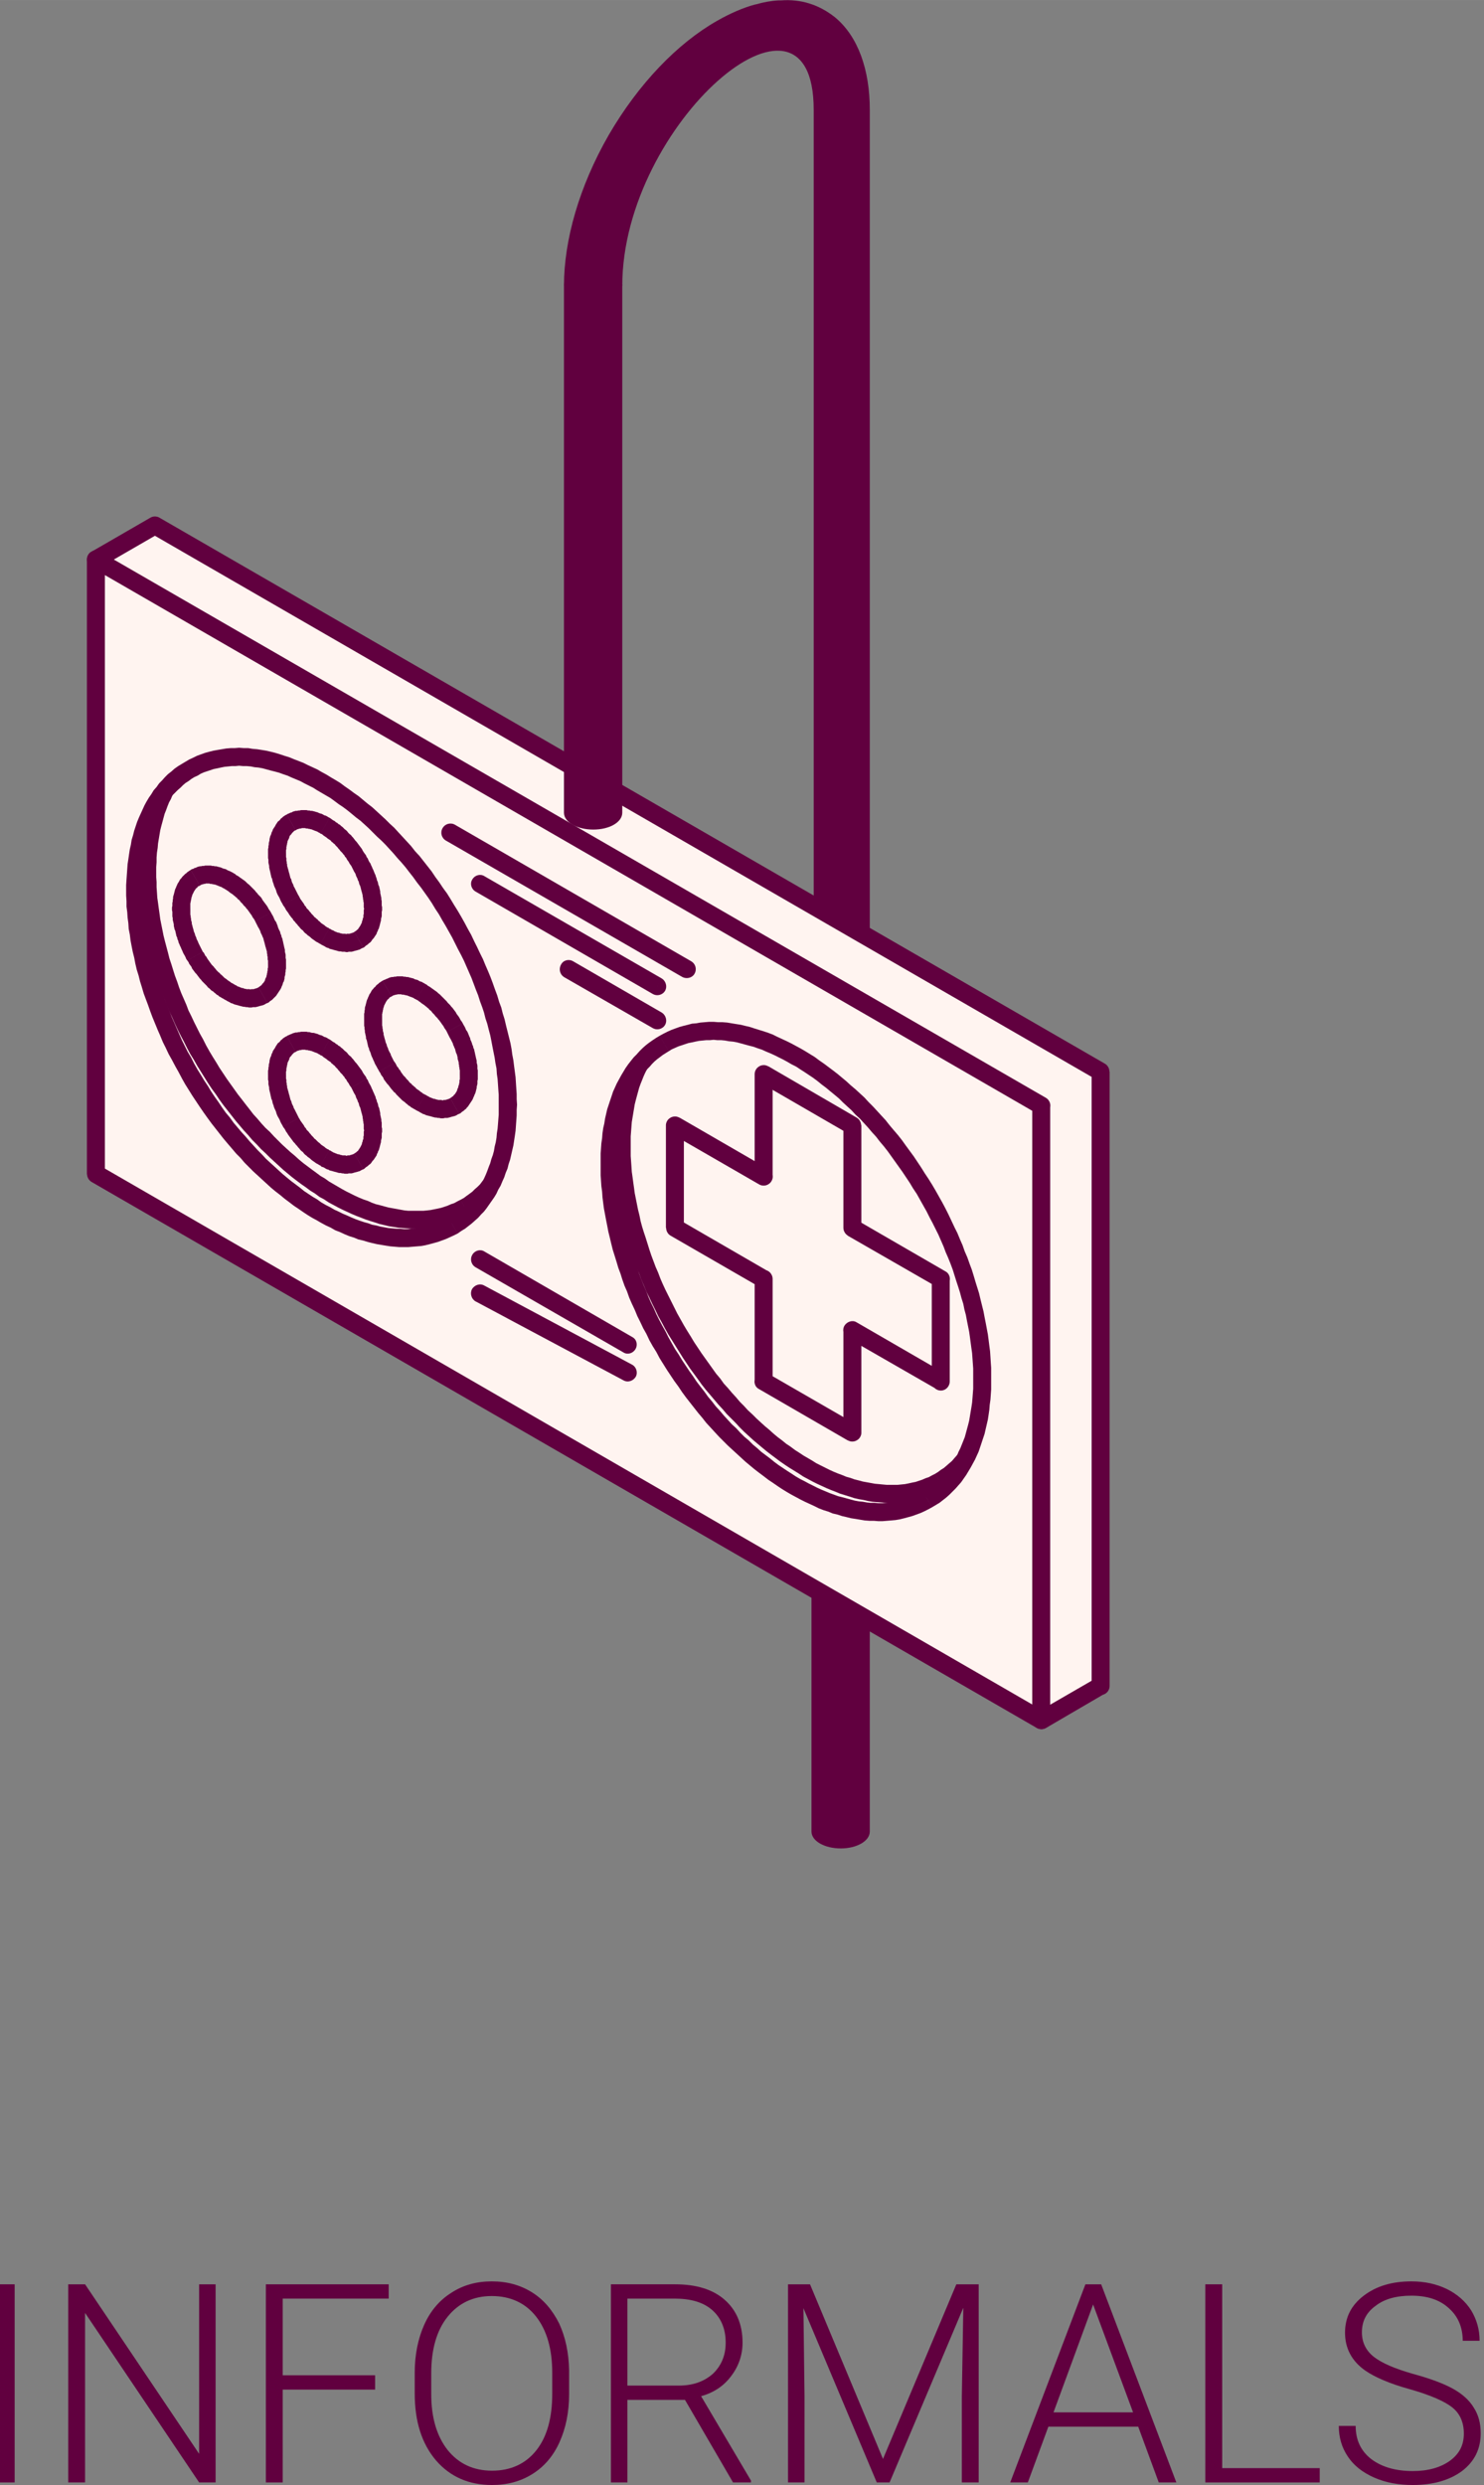 <?xml version="1.0" encoding="UTF-8"?>
<!DOCTYPE svg PUBLIC "-//W3C//DTD SVG 1.1//EN" "http://www.w3.org/Graphics/SVG/1.1/DTD/svg11.dtd">
<!-- Creator: CorelDRAW X7 -->
<svg xmlns="http://www.w3.org/2000/svg" xml:space="preserve" width="40.471mm" height="67.733mm" version="1.1" style="shape-rendering:geometricPrecision; text-rendering:geometricPrecision; image-rendering:optimizeQuality; fill-rule:evenodd; clip-rule:evenodd"
viewBox="0 0 4047 6773"
 xmlns:xlink="http://www.w3.org/1999/xlink">
 <rect x="0" y="0" width="4047" height="6773" fill="#808080" stroke="none"/>
 <defs>
  <style type="text/css">
   <![CDATA[
    .fil0 {fill:#61003F}
    .fil1 {fill:#FFF4F0}
    .fil2 {fill:#61003F;fill-rule:nonzero}
    .fil3 {fill:#61003F;fill-rule:nonzero}
   ]]>
  </style>
     <clipPath id="id0">
      <path d="M2170 4052c130,75 260,93 360,35 99,-57 149,-179 149,-329 0,-150 -50,-329 -149,-500 -99,-172 -229,-304 -358,-379 -131,-75 -261,-93 -360,-35 -100,57 -150,179 -150,329 0,150 50,329 149,500 99,172 229,304 359,379z"/>
     </clipPath>
     <clipPath id="id1">
      <path d="M876 3305c130,75 260,93 360,35 99,-57 149,-179 149,-329 0,-150 -49,-329 -148,-500 -100,-172 -229,-304 -359,-379 -130,-75 -261,-93 -360,-35 -100,57 -149,179 -149,329 0,150 49,329 148,500 99,172 229,304 359,379z"/>
     </clipPath>
 </defs>
 <g id="Layer_x0020_1">
  <g id="_1890937290864">
   <g>
    <path class="fil0" d="M2213 4992c0,26 36,46 80,46 43,0 79,-20 79,-46l0 -1436c0,-26 -36,-47 -79,-47 -44,0 -80,21 -80,47l0 1436z"/>
    <path class="fil0" d="M2219 2915c0,47 34,84 76,84 43,0 77,-37 77,-84l0 -2616c0,-109 -32,-200 -95,-252l0 0c-44,-35 -94,-50 -147,-46 -2,0 -5,0 -7,0l0 0c-20,1 -41,5 -62,11l-1 0 0 0c-34,9 -70,25 -105,45 -107,61 -213,170 -295,311 -81,141 -122,287 -122,411l159 0c0,-443 522,-888 522,-480l0 2616z"/>
    <g>
     <polygon class="fil1" points="423,1432 3001,2921 3001,4595 2840,4688 2679,4409 423,3107 423,1807 262,1525 "/>
     <path id="1" class="fil2" d="M3013 2899l13 22 -37 21 -2579 -1489 25 -42 2578 1488zm-24 43l24 -43c12,7 16,22 9,34 -6,12 -21,16 -33,9zm37 1653l-13 21 -36 -21 0 -1674 49 0 0 1674zm-49 0l49 0c0,14 -11,25 -25,25 -13,0 -24,-11 -24,-25zm-125 115l-33 -9 9 -34 161 -93 24 42 -161 94zm-24 -43l24 43c-12,6 -27,2 -33,-9 -7,-12 -3,-27 9,-34zm-170 -245l33 -34 9 9 161 279 -42 25 -161 -279zm42 -25l-42 25c-7,-12 -3,-27 9,-34 12,-7 27,-3 33,9zm-2290 -1269l-12 -21 37 -22 2256 1303 -24 43 -2257 -1303zm25 -43l-25 43c-11,-7 -15,-22 -8,-34 6,-11 21,-15 33,-9zm-37 -1278l46 -12 3 12 0 1300 -49 0 0 -1300zm49 0l-49 0c0,-14 11,-25 25,-25 13,0 24,11 24,25zm-207 -270l9 -33 34 9 161 282 -43 24 -161 -282zm43 -24l-43 24c-6,-12 -2,-27 9,-33 12,-7 27,-3 34,9zm127 -102l25 0 0 42 -161 93 -25 -42 161 -93zm25 42l-25 -42c12,-7 27,-3 34,9 7,11 3,26 -9,33z"/>
    </g>
    <g>
     <polygon class="fil1" points="262,1525 2840,3014 2840,4688 262,3200 "/>
     <path id="1" class="fil2" d="M2852 2992l12 22 -36 21 -2579 -1489 25 -42 2578 1488zm-24 43l24 -43c12,7 16,22 9,34 -7,12 -22,16 -33,9zm36 1653l-36 22 -13 -22 0 -1674 49 0 0 1674zm-49 0l49 0c0,14 -11,25 -24,25 -14,0 -25,-11 -25,-25zm-2566 -1467l-12 -21 37 -22 2578 1489 -24 43 -2579 -1489zm25 -43l-25 43c-11,-7 -15,-22 -9,-34 7,-11 22,-15 34,-9zm-37 -1653l37 -21 12 21 0 1675 -49 0 0 -1675zm49 0l-49 0c0,-14 11,-25 25,-25 13,0 24,11 24,25z"/>
    </g>
    <path class="fil1" d="M2170 4052c130,75 260,93 360,35 99,-57 149,-179 149,-329 0,-150 -50,-329 -149,-500 -99,-172 -229,-304 -358,-379 -131,-75 -261,-93 -360,-35 -100,57 -150,179 -150,329 0,150 50,329 149,500 99,172 229,304 359,379z"/>
    <g style="clip-path:url(#id0)">
     <g id="_1890937295088">
      <g>
       <path id="1" class="fil2" d="M2575 4059l0 0 -11 6 -10 5 -11 5 -11 4 -11 4 -11 3 -12 3 -11 2 -12 2 -11 2 -12 1 -12 0 -12 0 -12 0 -13 -1 -12 -1 -12 -1 -12 -2 -13 -3 -12 -2 -13 -3 -12 -4 -13 -4 -13 -4 -12 -5 -13 -5 -12 -5 -13 -6 -13 -6 -12 -6 -13 -7 -13 -7 25 -43 11 7 12 6 12 6 12 6 11 5 12 5 11 4 12 5 11 3 11 4 12 3 11 3 11 2 11 2 11 2 11 1 10 1 11 1 10 0 10 0 10 0 10 -1 10 -1 10 -2 9 -2 10 -2 9 -3 9 -3 9 -4 9 -3 9 -5 8 -4 0 0 25 42zm0 0l-25 -42c12,-7 27,-3 34,9 6,11 2,26 -9,33zm161 -350l0 0 0 14 -1 14 0 15 -1 14 -2 13 -1 14 -2 14 -3 13 -2 13 -3 13 -3 12 -4 13 -4 12 -4 12 -5 12 -4 11 -6 11 -5 11 -6 11 -6 10 -6 10 -7 10 -7 9 -8 9 -8 9 -8 8 -8 9 -9 7 -9 8 -10 6 -9 7 -10 6 -25 -42 8 -5 8 -6 8 -5 7 -6 8 -7 7 -6 6 -7 7 -8 6 -7 6 -8 6 -8 5 -9 6 -9 5 -9 4 -9 5 -10 4 -10 4 -10 4 -11 3 -10 3 -11 3 -12 3 -11 2 -12 2 -12 2 -12 1 -13 2 -13 1 -13 0 -13 1 -13 0 -13 0 0 49 0zm0 0l-49 0c0,-14 11,-25 25,-25 13,0 24,11 24,25zm-152 -513l0 0 10 17 9 16 8 17 9 16 8 17 8 16 7 17 8 16 7 17 6 16 7 17 6 16 5 17 6 16 5 16 5 17 5 16 4 16 4 16 4 16 3 16 3 16 3 16 3 16 2 15 2 16 1 15 2 15 1 15 0 15 1 15 0 15 -49 0 0 -14 -1 -14 0 -14 -1 -14 -1 -14 -2 -15 -2 -14 -2 -15 -2 -15 -3 -15 -3 -15 -3 -15 -4 -15 -4 -16 -4 -15 -4 -15 -5 -16 -5 -16 -5 -15 -6 -16 -5 -16 -6 -16 -7 -15 -7 -16 -6 -16 -8 -16 -7 -16 -8 -16 -8 -16 -9 -16 -8 -15 -9 -16 0 0 42 -25zm0 0l-42 25c-7,-12 -3,-27 9,-34 12,-6 27,-2 33,9zm-367 -387l0 0 12 7 13 8 12 8 13 8 12 9 13 9 12 10 13 9 12 10 12 11 12 10 12 11 12 12 12 11 12 12 12 12 12 12 11 13 12 13 11 13 11 14 11 14 11 14 11 14 11 14 10 15 11 15 10 16 10 15 10 16 10 16 9 16 -42 25 -9 -16 -10 -15 -9 -15 -10 -15 -10 -15 -10 -15 -10 -14 -10 -14 -11 -13 -10 -14 -11 -13 -10 -13 -11 -13 -11 -12 -11 -12 -12 -12 -11 -12 -11 -11 -11 -11 -12 -11 -11 -10 -12 -10 -11 -10 -12 -9 -12 -9 -12 -9 -11 -9 -12 -8 -12 -8 -11 -8 -12 -7 -12 -7 0 0 25 -42zm0 0l-25 42c-12,-7 -16,-22 -9,-33 7,-12 22,-16 34,-9zm-385 -36l0 0 11 -5 10 -6 11 -4 11 -5 11 -3 11 -4 11 -3 12 -2 11 -2 12 -1 12 -1 12 -1 12 0 12 0 12 1 13 1 12 2 12 2 13 2 12 3 13 3 12 3 13 4 12 4 13 5 13 5 12 6 13 5 13 6 12 7 13 7 13 7 -25 42 -12 -6 -11 -7 -12 -6 -12 -5 -11 -6 -12 -4 -12 -5 -11 -4 -11 -4 -12 -4 -11 -3 -11 -3 -11 -2 -11 -2 -11 -2 -11 -1 -10 -1 -11 -1 -10 0 -11 0 -10 1 -10 1 -9 1 -10 1 -10 2 -9 3 -9 2 -9 4 -9 3 -9 4 -9 4 -8 5 0 0 -25 -43zm0 0l25 43c-12,7 -27,3 -34,-9 -7,-12 -3,-27 9,-34zm-161 351l0 0 0 -15 0 -14 1 -14 1 -14 1 -14 2 -14 2 -13 2 -13 3 -13 3 -13 3 -13 4 -12 4 -13 4 -11 4 -12 5 -12 5 -11 6 -11 6 -10 6 -11 6 -10 7 -9 7 -10 8 -9 7 -9 8 -8 9 -8 9 -8 9 -7 9 -7 10 -7 10 -6 25 43 -9 5 -8 5 -7 6 -8 6 -7 6 -7 7 -7 7 -6 7 -6 8 -6 8 -6 8 -6 8 -5 9 -5 9 -5 10 -4 9 -4 10 -4 10 -4 11 -3 11 -3 11 -3 11 -3 12 -2 12 -2 12 -2 12 -2 12 -1 13 -1 13 -1 13 0 13 0 14 0 0 -49 0zm0 0l49 0c0,13 -11,24 -25,24 -13,0 -24,-11 -24,-24zm151 512l0 0 -9 -16 -9 -17 -9 -16 -8 -17 -8 -16 -8 -17 -8 -16 -7 -17 -7 -16 -6 -17 -7 -16 -6 -17 -6 -16 -5 -17 -5 -16 -5 -16 -5 -17 -4 -16 -4 -16 -4 -16 -3 -16 -3 -16 -3 -16 -3 -15 -2 -16 -2 -15 -2 -16 -1 -15 -1 -15 -1 -15 0 -15 0 -14 49 0 0 13 0 14 1 14 1 14 1 15 2 14 2 15 2 14 2 15 3 15 3 15 3 15 4 16 3 15 4 15 5 16 5 15 5 16 5 16 5 15 6 16 6 16 7 16 6 16 7 16 7 15 8 16 8 16 8 16 8 16 9 16 9 16 0 0 -43 24zm0 0l43 -24c7,11 3,26 -9,33 -12,7 -27,3 -34,-9zm368 388l0 0 -12 -8 -13 -8 -13 -8 -12 -8 -13 -9 -12 -9 -12 -9 -13 -10 -12 -10 -12 -10 -13 -11 -12 -11 -12 -11 -12 -12 -11 -12 -12 -12 -12 -12 -11 -13 -12 -13 -11 -13 -11 -13 -12 -14 -11 -14 -10 -14 -11 -15 -11 -15 -10 -15 -10 -15 -10 -16 -10 -16 -10 -16 -10 -16 43 -24 9 15 10 16 9 15 10 15 10 15 10 14 10 14 10 14 10 14 11 13 10 14 11 12 11 13 11 12 11 13 11 11 11 12 12 11 11 11 12 11 11 10 12 10 11 10 12 10 12 9 11 9 12 8 12 9 11 7 12 8 12 7 12 7 0 0 -25 43zm0 0l25 -43c11,7 15,22 9,34 -7,11 -22,16 -34,9z"/>
      </g>
      <g>
       <path class="fil2" d="M2336 3046l13 21 -37 22 -242 -140 25 -43 241 140zm-24 43l24 -43c12,7 16,22 9,34 -6,11 -21,15 -33,9zm37 257l-37 22 -12 -22 0 -279 49 0 0 279zm-49 0l49 0c0,14 -11,25 -25,25 -13,0 -24,-11 -24,-25zm278 119l12 21 -36 21 -242 -139 24 -43 242 140zm-24 42l24 -42c12,6 16,22 9,33 -7,12 -22,16 -33,9zm36 258l-36 21 -13 -21 0 -279 49 0 0 279zm-49 0l49 0c0,14 -11,25 -24,25 -14,0 -25,-11 -25,-25zm-229 -118l-12 -21 36 -22 242 140 -24 42 -242 -139zm24 -43l-24 43c-12,-7 -16,-22 -9,-34 7,-11 22,-16 33,-9zm13 301l-37 21 -12 -21 0 -279 49 0 0 279zm-49 0l49 0c0,13 -11,24 -25,24 -13,0 -24,-11 -24,-24zm-230 -119l-12 -21 37 -21 241 139 -24 43 -242 -140zm25 -42l-25 42c-12,-6 -16,-21 -9,-33 7,-12 22,-16 34,-9zm-37 -258l37 -21 12 21 0 279 -49 0 0 -279zm49 0l-49 0c0,-14 11,-25 25,-25 13,0 24,11 24,25zm-278 -118l-13 -22 37 -21 242 140 -25 42 -241 -139zm24 -43l-24 43c-12,-7 -16,-22 -9,-34 6,-12 21,-16 33,-9zm-37 -258l37 -21 12 21 0 279 -49 0 0 -279zm49 0l-49 0c0,-13 11,-24 25,-24 13,0 24,11 24,24zm230 119l12 21 -37 21 -241 -139 24 -43 242 140zm-25 42l25 -42c12,6 16,21 9,33 -7,12 -22,16 -34,9zm-12 -300l37 -22 12 22 0 279 -49 0 0 -279zm49 0l-49 0c0,-14 11,-25 25,-25 13,0 24,11 24,25z"/>
      </g>
     </g>
    </g>
    <g>
     <path class="fil2" d="M2542 4108l0 0 -11 6 -10 5 -11 5 -11 4 -11 4 -11 3 -11 3 -12 3 -12 2 -11 1 -12 1 -12 1 -12 0 -12 -1 -12 0 -13 -1 -12 -2 -12 -2 -13 -2 -12 -3 -13 -3 -12 -4 -13 -3 -12 -5 -13 -4 -13 -5 -12 -6 -13 -6 -13 -6 -12 -6 -13 -7 -13 -7 25 -42 12 6 11 6 12 6 12 6 11 5 12 5 12 5 11 4 11 4 12 3 11 3 11 3 11 3 11 2 11 1 11 2 10 1 11 0 10 1 11 0 10 -1 10 -1 9 -1 10 -2 10 -2 9 -2 9 -3 9 -3 9 -3 9 -4 9 -4 8 -5 0 0 25 42zm0 0l-25 -42c12,-7 27,-3 34,9 7,12 3,27 -9,33zm161 -350l0 0 0 14 0 15 -1 14 -1 14 -2 14 -1 13 -2 14 -2 13 -3 13 -3 13 -3 13 -4 12 -4 12 -4 12 -4 12 -5 11 -5 11 -6 11 -6 11 -6 10 -6 10 -7 10 -7 10 -8 9 -7 8 -9 9 -8 8 -9 8 -9 7 -9 7 -10 6 -10 6 -25 -42 8 -5 8 -5 8 -6 8 -6 7 -6 7 -7 7 -7 6 -7 6 -8 6 -8 6 -8 6 -9 5 -8 5 -9 4 -10 5 -10 4 -10 4 -10 4 -10 3 -11 3 -11 3 -11 3 -12 2 -12 2 -12 2 -12 2 -13 1 -12 1 -13 1 -13 0 -14 0 -13 0 0 49 0zm0 0l-49 0c0,-14 11,-25 25,-25 13,0 24,11 24,25zm-151 -512l0 0 9 16 9 16 9 17 8 16 8 17 8 17 8 16 7 17 7 16 6 17 7 16 6 17 6 16 5 16 5 17 5 16 5 16 4 17 4 16 4 16 3 16 3 15 3 16 3 16 2 15 2 16 2 15 1 15 1 16 1 14 0 15 0 15 -49 0 0 -14 0 -14 -1 -14 -1 -14 -1 -14 -2 -14 -2 -15 -2 -15 -2 -14 -3 -15 -3 -15 -3 -16 -4 -15 -3 -15 -5 -16 -4 -15 -5 -16 -5 -15 -5 -16 -5 -16 -6 -16 -6 -15 -7 -16 -6 -16 -7 -16 -7 -16 -8 -16 -8 -16 -8 -15 -8 -16 -9 -16 -9 -16 0 0 43 -24zm0 0l-43 24c-7,-12 -3,-27 9,-33 12,-7 27,-3 34,9zm-368 -388l0 0 12 7 13 8 13 8 12 9 13 9 12 9 12 9 13 10 12 10 12 10 12 11 13 11 12 11 12 11 11 12 12 12 12 13 11 12 12 13 11 14 11 13 12 14 11 14 10 14 11 15 11 15 10 15 10 15 10 16 10 15 10 16 10 17 -43 24 -9 -16 -10 -15 -9 -15 -10 -15 -10 -15 -10 -14 -10 -14 -10 -14 -10 -14 -11 -14 -11 -13 -10 -13 -11 -12 -11 -13 -11 -12 -11 -12 -12 -11 -11 -12 -11 -10 -12 -11 -11 -11 -12 -10 -11 -9 -12 -10 -12 -9 -11 -9 -12 -9 -12 -8 -12 -8 -11 -7 -12 -8 -12 -6 0 0 25 -43zm0 0l-25 43c-12,-7 -16,-22 -9,-34 7,-12 22,-16 34,-9zm-385 -35l0 0 11 -6 10 -5 11 -5 11 -4 11 -4 11 -3 12 -3 11 -3 12 -1 11 -2 12 -1 12 -1 12 0 12 1 12 0 13 1 12 2 12 2 13 2 12 3 13 3 12 4 13 4 13 4 12 4 13 5 12 6 13 6 13 6 12 6 13 7 13 7 -25 43 -12 -7 -11 -6 -12 -6 -12 -6 -11 -5 -12 -5 -11 -5 -12 -4 -11 -4 -12 -3 -11 -3 -11 -3 -11 -3 -11 -2 -11 -1 -11 -2 -10 -1 -11 0 -10 -1 -10 1 -10 0 -10 1 -10 1 -10 2 -9 2 -10 2 -9 3 -9 3 -9 3 -9 4 -9 4 -8 5 0 0 -25 -42zm0 0l25 42c-12,7 -27,3 -34,-9 -6,-12 -2,-27 9,-33zm-161 350l0 0 0 -14 0 -15 1 -14 1 -14 2 -14 1 -13 2 -14 3 -13 2 -13 3 -13 3 -13 4 -12 4 -12 4 -12 4 -12 5 -11 5 -11 6 -11 6 -11 6 -10 6 -10 7 -10 7 -9 8 -10 8 -8 8 -9 8 -8 9 -8 9 -7 10 -7 9 -6 10 -6 25 42 -8 5 -8 5 -8 6 -8 6 -7 6 -7 7 -6 7 -7 7 -6 8 -6 8 -6 8 -5 9 -6 8 -5 9 -4 10 -5 10 -4 10 -4 10 -4 10 -3 11 -3 11 -3 12 -3 11 -2 12 -2 12 -2 12 -2 13 -1 12 -1 13 0 13 -1 14 0 13 0 0 -49 0zm0 0l49 0c0,14 -11,25 -25,25 -13,0 -24,-11 -24,-25zm152 512l0 0 -10 -16 -9 -16 -8 -17 -9 -16 -8 -17 -8 -16 -7 -17 -8 -17 -7 -16 -6 -17 -7 -16 -6 -17 -5 -16 -6 -16 -5 -17 -5 -16 -5 -16 -4 -16 -4 -17 -4 -16 -3 -16 -3 -15 -3 -16 -3 -16 -2 -15 -2 -16 -1 -15 -2 -15 -1 -15 -1 -15 0 -15 0 -15 49 0 0 14 1 14 0 14 1 14 1 14 2 14 2 15 2 15 2 15 3 14 3 16 3 15 4 15 4 15 4 16 4 15 5 16 5 15 5 16 5 16 6 16 6 15 7 16 6 16 7 16 8 16 7 16 8 16 8 15 9 16 8 16 9 16 0 0 -42 24zm0 0l42 -24c7,12 3,27 -9,33 -12,7 -27,3 -33,-9zm367 388l0 0 -12 -7 -13 -8 -12 -8 -13 -9 -12 -8 -13 -10 -12 -9 -13 -10 -12 -10 -12 -10 -12 -11 -12 -11 -12 -11 -12 -11 -12 -12 -12 -12 -12 -13 -11 -12 -12 -13 -11 -14 -11 -13 -11 -14 -11 -14 -11 -14 -11 -15 -10 -15 -11 -15 -10 -15 -10 -15 -10 -16 -10 -16 -9 -17 42 -24 9 16 10 15 9 15 10 15 10 15 10 14 10 15 10 13 11 14 10 14 11 13 10 13 11 12 11 13 11 12 11 12 12 11 11 12 11 11 12 10 11 11 12 10 11 10 12 9 12 9 11 9 12 9 12 8 12 8 11 7 12 8 12 7 0 0 -25 42zm0 0l25 -42c12,6 16,21 9,33 -7,12 -22,16 -34,9z"/>
    </g>
    <path class="fil1" d="M876 3305c130,75 260,93 360,35 99,-57 149,-179 149,-329 0,-150 -49,-329 -148,-500 -100,-172 -229,-304 -359,-379 -130,-75 -261,-93 -360,-35 -100,57 -149,179 -149,329 0,150 49,329 148,500 99,172 229,304 359,379z"/>
    <g style="clip-path:url(#id1)">
     <g>
      <g>
       <path id="1" class="fil2" d="M1281 3312l0 0 -11 6 -10 5 -11 5 -11 4 -11 4 -11 3 -11 3 -12 2 -11 2 -12 2 -12 1 -12 0 -12 0 -12 0 -12 -1 -13 -1 -12 -1 -12 -2 -13 -2 -12 -3 -13 -3 -12 -4 -13 -4 -12 -4 -13 -5 -13 -5 -12 -5 -13 -6 -13 -6 -12 -6 -13 -7 -13 -7 25 -43 12 7 11 6 12 6 12 6 11 5 12 5 12 4 11 5 11 4 12 3 11 3 11 3 11 2 11 2 11 2 11 2 10 1 11 0 10 0 11 0 10 0 10 -1 9 -1 10 -2 10 -2 9 -2 9 -3 9 -3 9 -4 9 -3 9 -5 8 -4 0 0 25 42zm0 0l-25 -42c12,-7 27,-3 34,9 7,11 3,26 -9,33zm161 -350l0 0 0 14 0 15 -1 14 -1 14 -1 14 -2 13 -2 14 -2 13 -3 13 -3 13 -3 12 -4 13 -4 12 -4 12 -4 12 -5 11 -5 11 -6 11 -6 11 -6 10 -6 10 -7 10 -7 9 -8 9 -7 9 -8 9 -9 8 -9 7 -9 8 -9 7 -10 6 -10 6 -25 -42 9 -5 8 -6 7 -5 8 -6 7 -7 7 -6 7 -7 6 -8 6 -7 6 -8 6 -8 6 -9 5 -9 5 -9 5 -9 4 -10 4 -10 4 -10 4 -11 3 -10 3 -11 3 -12 3 -11 2 -12 2 -12 2 -12 2 -13 1 -13 1 -12 1 -14 0 -13 0 -13 0 0 49 0zm0 0l-49 0c0,-14 11,-25 25,-25 13,0 24,11 24,25zm-151 -513l0 0 9 17 9 16 9 17 8 16 8 17 8 16 8 17 7 16 7 17 6 16 7 17 6 16 6 17 5 16 5 17 5 16 5 16 4 16 4 16 4 16 3 16 3 16 3 16 3 16 2 15 2 16 2 15 1 15 1 15 1 15 0 15 0 15 -49 0 0 -14 0 -14 -1 -14 -1 -14 -1 -14 -2 -15 -2 -14 -2 -15 -2 -15 -3 -15 -3 -15 -3 -15 -4 -15 -3 -15 -4 -16 -5 -15 -5 -16 -4 -16 -6 -15 -5 -16 -6 -16 -6 -16 -7 -15 -6 -16 -7 -16 -7 -16 -8 -16 -8 -16 -8 -16 -8 -15 -9 -16 -9 -16 0 0 43 -25zm0 0l-43 25c-7,-12 -3,-27 9,-34 12,-6 27,-2 34,9zm-368 -387l0 0 12 7 13 8 13 8 12 9 13 8 12 9 12 10 13 9 12 11 12 10 13 10 12 11 12 12 12 11 11 12 12 12 12 12 11 13 12 13 11 13 11 14 12 14 11 14 10 14 11 14 11 15 10 15 10 16 10 15 10 16 10 16 10 16 -43 25 -9 -16 -10 -15 -9 -15 -10 -15 -10 -15 -10 -15 -10 -14 -10 -14 -10 -13 -11 -14 -10 -13 -11 -13 -11 -13 -11 -12 -11 -12 -11 -12 -11 -12 -12 -11 -11 -11 -12 -10 -11 -11 -12 -10 -11 -10 -12 -9 -12 -9 -11 -9 -12 -9 -12 -8 -11 -8 -12 -8 -12 -7 -12 -7 0 0 25 -42zm0 0l-25 42c-11,-7 -15,-22 -9,-33 7,-12 22,-16 34,-9zm-385 -36l0 0 11 -5 10 -6 11 -4 11 -5 11 -3 11 -4 12 -2 11 -3 12 -2 11 -1 12 -1 12 -1 12 0 12 0 13 1 12 1 12 2 12 2 13 2 12 3 13 3 12 3 13 4 13 5 12 4 13 5 13 6 12 5 13 6 13 7 12 7 13 7 -25 42 -11 -6 -12 -7 -12 -6 -12 -5 -11 -5 -12 -5 -11 -5 -12 -4 -11 -4 -11 -4 -12 -3 -11 -2 -11 -3 -11 -2 -11 -2 -11 -1 -10 -1 -11 -1 -10 0 -10 0 -10 1 -10 1 -10 1 -10 1 -9 2 -10 3 -9 2 -9 4 -9 3 -9 4 -9 4 -8 5 0 0 -25 -43zm0 0l25 43c-12,7 -27,3 -34,-9 -6,-12 -2,-27 9,-34zm-161 351l0 0 0 -15 1 -14 0 -14 1 -14 2 -14 1 -14 2 -13 3 -13 2 -13 3 -13 3 -13 4 -12 4 -12 4 -12 5 -12 4 -11 5 -12 6 -11 6 -10 6 -11 6 -10 7 -9 7 -10 8 -9 8 -9 8 -8 8 -8 9 -8 9 -7 10 -7 9 -7 10 -6 25 43 -8 5 -8 5 -8 6 -7 6 -8 6 -7 7 -6 7 -7 7 -6 8 -6 8 -6 8 -5 8 -6 9 -5 9 -4 10 -5 9 -4 10 -4 11 -4 10 -3 11 -3 11 -3 11 -3 12 -2 12 -2 12 -2 12 -1 12 -2 13 -1 13 0 13 -1 13 0 14 0 0 -49 0zm0 0l49 0c0,13 -11,24 -25,24 -13,0 -24,-11 -24,-24zm152 512l0 0 -10 -16 -9 -17 -8 -16 -9 -17 -8 -16 -8 -17 -7 -16 -8 -17 -7 -16 -6 -17 -7 -16 -6 -17 -5 -16 -6 -17 -5 -16 -5 -16 -5 -17 -4 -16 -4 -16 -4 -16 -3 -16 -3 -16 -3 -15 -3 -16 -2 -16 -2 -15 -1 -15 -2 -16 -1 -15 0 -15 -1 -14 0 -15 49 0 0 14 1 13 0 14 1 14 1 15 2 14 2 15 2 14 2 15 3 15 3 15 3 15 4 16 4 15 4 15 4 16 5 15 5 16 5 16 6 16 5 15 6 16 7 16 7 16 6 16 8 16 7 15 8 16 8 16 9 16 8 16 9 16 0 0 -42 24zm0 0l42 -24c7,11 3,26 -9,33 -12,7 -27,3 -33,-9zm367 388l0 0 -12 -8 -13 -7 -12 -9 -13 -8 -12 -9 -13 -9 -12 -9 -13 -10 -12 -10 -12 -10 -12 -11 -12 -11 -12 -11 -12 -12 -12 -11 -12 -13 -12 -12 -11 -13 -12 -13 -11 -13 -11 -13 -11 -14 -11 -14 -11 -14 -11 -15 -10 -15 -11 -15 -10 -15 -10 -16 -10 -16 -10 -16 -9 -16 42 -24 9 15 10 16 9 15 10 15 10 15 10 14 10 14 10 14 11 14 10 13 11 14 10 13 11 12 11 13 11 12 12 11 11 12 11 11 11 11 12 11 11 10 12 10 11 10 12 10 12 9 12 9 11 8 12 9 12 7 11 8 12 7 12 7 0 0 -25 43zm0 0l25 -43c12,7 16,22 9,34 -7,12 -22,16 -34,9z"/>
      </g>
      <g>
       <g>
        <path class="fil2" d="M729 2734l0 0 -3 1 -3 2 -4 2 -3 1 -4 1 -4 1 -3 1 -4 1 -4 1 -3 0 -4 0 -4 1 -4 0 -3 0 -4 -1 -4 0 -4 -1 -3 0 -4 -1 -4 -1 -4 -1 -3 -1 -4 -1 -4 -1 -3 -1 -4 -2 -4 -1 -3 -2 -4 -2 -4 -2 -3 -2 -4 -2 25 -42 2 1 3 2 3 1 2 2 3 1 3 1 2 1 3 1 2 1 3 0 2 1 2 1 3 0 2 1 2 0 2 0 3 0 2 0 2 1 2 -1 2 0 1 0 2 0 2 0 2 -1 1 0 2 -1 2 0 1 -1 2 0 1 -1 2 -1 0 0 24 43zm0 0l-24 -43c12,-7 27,-3 33,9 7,12 3,27 -9,34zm51 -106l0 0 0 4 0 4 0 4 -1 4 0 4 -1 4 0 4 -1 4 -1 3 0 4 -1 4 -1 4 -2 3 -1 4 -1 3 -2 4 -1 3 -2 4 -2 3 -2 3 -2 3 -2 3 -2 3 -2 3 -3 3 -3 3 -2 2 -3 3 -3 2 -3 2 -3 3 -4 2 -24 -43 1 -1 2 -1 1 -1 1 -1 2 -1 1 -1 1 -1 1 -2 1 -1 2 -2 1 -1 1 -2 1 -1 1 -2 1 -2 0 -2 1 -2 1 -2 1 -2 1 -3 0 -2 1 -2 0 -3 1 -2 0 -3 1 -3 0 -3 0 -2 1 -3 0 -3 0 -3 0 -3 0 0 49 0zm0 0l-49 0c0,-14 11,-25 25,-25 13,0 24,11 24,25zm-41 -141l0 0 2 4 3 5 2 4 2 5 2 4 3 4 2 5 2 5 1 4 2 5 2 4 2 4 1 5 2 4 1 5 2 4 1 5 1 4 1 5 1 4 1 5 1 4 1 4 0 5 1 4 1 4 0 5 0 4 1 4 0 4 0 4 0 5 -49 0 0 -4 0 -3 0 -3 -1 -3 0 -4 0 -3 -1 -3 0 -4 -1 -3 0 -4 -1 -4 -1 -3 -1 -4 -1 -3 -1 -4 -1 -4 -1 -4 -1 -3 -1 -4 -1 -4 -2 -4 -1 -3 -2 -4 -2 -4 -1 -4 -2 -4 -2 -4 -2 -3 -2 -4 -2 -4 -2 -4 -2 -4 0 0 43 -24zm0 0l-43 24c-7,-12 -3,-27 9,-33 12,-7 27,-3 34,9zm-102 -107l0 0 4 2 3 3 4 2 3 2 4 3 3 2 4 3 3 2 4 3 3 3 3 3 4 3 3 3 3 3 4 4 3 3 3 3 3 4 3 3 3 4 4 4 3 3 3 4 2 4 3 4 3 4 3 4 3 4 3 5 2 4 3 4 3 5 -43 24 -2 -4 -2 -3 -3 -4 -2 -4 -2 -3 -3 -4 -2 -3 -3 -4 -2 -3 -3 -3 -2 -3 -3 -3 -3 -3 -2 -3 -3 -3 -3 -3 -2 -3 -3 -3 -3 -2 -2 -3 -3 -2 -3 -3 -3 -2 -2 -2 -3 -2 -3 -2 -3 -2 -2 -2 -3 -2 -3 -2 -3 -2 -2 -1 0 0 24 -43zm0 0l-24 43c-12,-7 -16,-22 -9,-34 6,-12 22,-16 33,-9zm-117 -9l0 0 3 -2 4 -1 3 -2 4 -1 4 -2 3 -1 4 -1 3 0 4 -1 4 0 4 -1 3 0 4 0 4 0 4 0 3 1 4 0 4 1 4 0 3 1 4 1 4 1 3 1 4 2 4 1 4 1 3 2 4 2 3 1 4 2 4 2 3 2 -24 43 -3 -2 -3 -1 -2 -2 -3 -1 -3 -1 -2 -1 -3 -1 -2 -1 -3 -1 -2 -1 -2 0 -3 -1 -2 0 -3 -1 -2 0 -2 0 -2 -1 -2 0 -2 0 -2 0 -2 0 -2 0 -2 1 -2 0 -1 0 -2 1 -2 0 -1 1 -2 0 -1 1 -2 1 -1 1 0 0 -25 -43zm0 0l25 43c-12,6 -27,2 -34,-9 -7,-12 -3,-27 9,-34zm-51 106l0 0 0 -4 1 -4 0 -4 0 -4 1 -4 0 -4 1 -4 0 -4 1 -4 1 -3 1 -4 1 -4 1 -4 1 -3 2 -4 1 -3 2 -4 1 -3 2 -3 2 -3 2 -4 2 -3 3 -3 2 -3 2 -2 3 -3 3 -3 3 -2 3 -3 3 -2 3 -2 3 -2 25 43 -2 0 -1 1 -2 1 -1 1 -1 2 -1 1 -2 1 -1 1 -1 2 -1 1 -1 2 -1 1 -1 2 -1 2 -1 2 -1 2 -1 2 -1 2 0 2 -1 2 -1 3 0 2 -1 3 0 2 -1 3 0 2 -1 3 0 3 0 3 0 3 0 3 0 3 0 0 -50 0zm0 0l50 0c0,14 -11,25 -25,25 -14,0 -25,-11 -25,-25zm42 141l0 0 -3 -4 -2 -5 -2 -4 -3 -5 -2 -4 -2 -5 -2 -4 -2 -5 -2 -4 -2 -5 -2 -4 -1 -5 -2 -4 -1 -5 -2 -4 -1 -5 -1 -4 -1 -5 -2 -4 -1 -5 -1 -4 0 -4 -1 -5 -1 -4 -1 -4 0 -5 -1 -4 0 -4 0 -4 0 -5 -1 -4 0 -4 50 0 0 3 0 3 0 4 0 3 0 3 1 4 0 3 1 4 0 3 1 4 1 3 0 4 1 3 1 4 1 4 1 3 1 4 1 4 2 4 1 4 1 3 2 4 1 4 2 4 2 4 1 3 2 4 2 4 2 4 2 4 2 4 2 4 0 0 -42 24zm0 0l42 -24c7,11 3,26 -9,33 -11,7 -26,3 -33,-9zm101 106l0 0 -3 -2 -4 -2 -3 -2 -4 -2 -3 -3 -4 -2 -3 -3 -4 -3 -3 -3 -4 -2 -3 -3 -3 -3 -4 -3 -3 -4 -3 -3 -3 -3 -4 -4 -3 -3 -3 -4 -3 -3 -3 -4 -3 -4 -3 -4 -3 -3 -3 -4 -3 -4 -3 -4 -2 -5 -3 -4 -3 -4 -2 -5 -3 -4 42 -24 3 3 2 4 2 4 3 3 2 4 2 3 3 4 2 3 3 4 2 3 3 3 3 3 2 3 3 3 2 3 3 3 3 3 3 2 2 3 3 2 3 3 2 2 3 3 3 2 3 2 2 2 3 2 3 2 3 2 2 2 3 1 3 2 0 0 -25 42zm0 0l25 -42c12,7 16,22 9,33 -7,12 -22,16 -34,9z"/>
       </g>
       <g>
        <path class="fil2" d="M991 2583l0 0 -3 1 -4 2 -3 2 -4 1 -3 1 -4 1 -4 1 -3 1 -4 1 -4 0 -4 0 -3 1 -4 0 -4 -1 -4 0 -3 0 -4 -1 -4 0 -4 -1 -3 -1 -4 -1 -4 -1 -3 -1 -4 -1 -4 -1 -3 -2 -4 -1 -4 -2 -3 -2 -4 -2 -4 -2 -3 -2 24 -42 3 1 3 2 2 1 3 1 3 2 2 1 3 1 2 1 3 1 2 0 3 1 2 1 2 0 3 1 2 0 2 0 2 0 2 0 2 1 2 -1 2 0 2 0 2 0 2 0 1 -1 2 0 2 -1 1 0 2 -1 1 0 2 -1 1 -1 0 0 25 43zm0 0l-25 -43c12,-7 27,-3 34,9 7,12 3,27 -9,34zm51 -106l0 0 0 4 -1 4 0 4 0 4 0 4 -1 4 -1 4 0 4 -1 3 -1 4 -1 4 -1 4 -1 3 -1 4 -2 3 -1 4 -2 3 -1 4 -2 3 -2 3 -2 3 -2 3 -3 3 -2 3 -2 3 -3 3 -3 2 -3 3 -3 2 -3 2 -3 3 -3 2 -25 -43 2 -1 1 -1 2 -1 1 -1 1 -1 1 -1 2 -1 1 -2 1 -1 1 -2 1 -1 1 -2 1 -1 1 -2 1 -2 1 -2 1 -2 1 -2 0 -2 1 -3 1 -2 0 -2 1 -3 1 -2 0 -3 0 -3 1 -3 0 -2 0 -3 0 -3 0 -3 1 -3 0 0 49 0zm0 0l-49 0c0,-14 11,-25 24,-25 14,0 25,11 25,25zm-42 -141l0 0 3 4 2 5 2 4 3 4 2 5 2 4 2 5 2 4 2 5 2 5 2 4 1 4 2 5 1 5 2 4 1 4 1 5 2 4 1 5 1 4 1 5 0 4 1 4 1 5 1 4 0 4 1 5 0 4 0 4 0 4 1 4 0 5 -49 0 -1 -4 0 -3 0 -3 0 -3 0 -4 -1 -3 0 -3 -1 -4 0 -3 -1 -4 0 -3 -1 -4 -1 -4 -1 -3 -1 -4 -1 -4 -1 -4 -1 -3 -2 -4 -1 -4 -1 -4 -2 -3 -1 -4 -2 -4 -2 -4 -1 -4 -2 -4 -2 -3 -2 -4 -2 -4 -2 -4 -2 -4 0 0 42 -24zm0 0l-42 24c-7,-12 -3,-27 9,-33 11,-7 26,-3 33,9zm-101 -107l0 0 3 2 4 3 3 2 4 2 3 3 4 2 3 3 4 2 3 3 4 3 3 3 3 3 4 3 3 3 3 4 3 3 4 3 3 4 3 3 3 4 3 4 3 3 3 4 3 4 3 4 3 4 3 4 2 4 3 5 3 4 3 4 2 5 -42 24 -3 -4 -2 -3 -2 -4 -3 -4 -2 -3 -2 -4 -3 -3 -2 -4 -3 -3 -2 -3 -3 -3 -3 -3 -2 -3 -3 -3 -2 -3 -3 -3 -3 -3 -2 -3 -3 -2 -3 -3 -3 -2 -2 -3 -3 -2 -3 -2 -3 -2 -2 -2 -3 -2 -3 -2 -3 -2 -2 -2 -3 -2 -3 -1 0 0 25 -43zm0 0l-25 43c-11,-7 -15,-22 -9,-34 7,-12 22,-16 34,-9zm-117 -9l0 0 3 -2 3 -1 4 -2 4 -1 3 -2 4 -1 3 -1 4 0 4 -1 3 0 4 -1 4 0 4 0 3 0 4 0 4 1 4 0 3 1 4 0 4 1 4 1 3 1 4 1 4 2 3 1 4 1 4 2 3 2 4 1 4 2 3 2 4 2 -25 43 -2 -2 -3 -1 -3 -2 -2 -1 -3 -1 -3 -1 -2 -1 -3 -1 -2 -1 -3 -1 -2 0 -2 -1 -3 0 -2 -1 -2 0 -2 0 -3 -1 -2 0 -2 0 -2 0 -2 0 -1 0 -2 1 -2 0 -2 0 -1 1 -2 0 -2 1 -1 0 -2 1 -1 1 -2 1 0 0 -24 -43zm0 0l24 43c-12,6 -27,2 -33,-9 -7,-12 -3,-27 9,-34zm-51 106l0 0 0 -4 0 -4 0 -4 1 -4 0 -4 1 -4 0 -4 1 -4 1 -4 0 -3 1 -4 1 -4 2 -4 1 -3 1 -4 2 -3 1 -4 2 -3 2 -3 2 -3 2 -4 2 -3 2 -3 2 -3 3 -2 3 -3 2 -3 3 -2 3 -3 3 -2 3 -2 4 -2 24 43 -1 0 -2 1 -1 1 -1 1 -2 2 -1 1 -1 1 -1 1 -1 2 -1 1 -2 2 -1 1 -1 2 -1 2 0 2 -1 2 -1 2 -1 2 -1 2 -1 2 0 3 -1 2 0 3 -1 2 0 3 -1 2 0 3 0 3 -1 3 0 3 0 3 0 3 0 0 -49 0zm0 0l49 0c0,14 -11,25 -24,25 -14,0 -25,-11 -25,-25zm41 141l0 0 -2 -4 -3 -5 -2 -4 -2 -5 -2 -4 -3 -5 -2 -4 -2 -5 -1 -4 -2 -5 -2 -4 -2 -5 -1 -4 -2 -5 -1 -4 -1 -5 -2 -4 -1 -5 -1 -4 -1 -5 -1 -4 -1 -4 -1 -5 0 -4 -1 -4 -1 -5 0 -4 0 -4 -1 -4 0 -5 0 -4 0 -4 49 0 0 3 0 3 0 4 1 3 0 3 0 4 1 3 0 4 1 3 0 4 1 3 1 4 1 3 1 4 1 4 1 3 1 4 1 4 1 4 2 3 1 4 1 4 2 4 2 4 1 4 2 3 2 4 2 4 2 4 2 4 2 4 2 3 0 0 -43 25zm0 0l43 -25c7,12 3,27 -9,34 -12,7 -27,3 -34,-9zm102 106l0 0 -4 -2 -3 -2 -4 -2 -3 -2 -4 -3 -3 -2 -4 -3 -3 -3 -4 -3 -3 -2 -3 -3 -4 -3 -3 -3 -3 -4 -4 -3 -3 -3 -3 -4 -3 -3 -3 -4 -3 -3 -3 -4 -4 -4 -2 -4 -3 -3 -3 -4 -3 -4 -3 -5 -3 -4 -3 -4 -2 -4 -3 -5 -3 -4 43 -25 2 4 2 4 3 4 2 3 3 4 2 3 2 4 3 3 2 4 3 3 3 3 2 3 3 3 2 3 3 3 3 3 2 3 3 2 3 3 3 2 2 3 3 2 3 3 2 2 3 2 3 2 3 2 2 2 3 2 3 2 3 1 2 2 0 0 -24 42zm0 0l24 -42c12,7 16,22 9,33 -6,12 -21,16 -33,9z"/>
       </g>
       <g>
        <path class="fil2" d="M1252 3036l0 0 -3 1 -3 2 -4 2 -3 1 -4 1 -4 1 -3 1 -4 1 -4 1 -3 0 -4 0 -4 1 -4 0 -3 0 -4 -1 -4 0 -4 -1 -3 0 -4 -1 -4 -1 -3 -1 -4 -1 -4 -1 -4 -1 -3 -1 -4 -2 -4 -1 -3 -2 -4 -2 -3 -2 -4 -2 -4 -2 25 -42 3 1 2 2 3 1 3 2 2 1 3 1 2 1 3 1 2 1 3 0 2 1 3 1 2 0 2 1 2 0 3 0 2 0 2 0 2 1 2 0 2 -1 2 0 1 0 2 0 2 -1 2 0 1 -1 2 0 1 -1 2 0 1 -1 2 -1 0 0 24 43zm0 0l-24 -43c12,-7 27,-3 33,9 7,12 3,27 -9,34zm51 -106l0 0 0 4 0 4 0 4 -1 4 0 4 0 4 -1 4 -1 4 0 3 -1 4 -1 4 -1 4 -1 3 -2 4 -1 3 -2 4 -1 3 -2 4 -2 3 -2 3 -2 3 -2 3 -2 3 -2 3 -3 3 -2 3 -3 2 -3 3 -3 2 -3 2 -3 3 -4 2 -24 -43 1 -1 2 -1 1 -1 1 -1 2 -1 1 -1 1 -1 1 -2 2 -1 1 -2 1 -1 1 -2 1 -1 1 -2 1 -2 1 -2 0 -2 1 -2 1 -2 1 -3 0 -2 1 -2 1 -3 0 -2 1 -3 0 -3 0 -3 1 -2 0 -3 0 -3 0 -3 0 -3 0 0 49 0zm0 0l-49 0c0,-14 11,-25 25,-25 13,0 24,11 24,25zm-41 -141l0 0 2 4 3 5 2 4 2 5 3 4 2 4 2 5 2 5 2 4 1 5 2 4 2 5 1 4 2 4 1 5 2 4 1 5 1 4 1 5 1 4 1 5 1 4 1 4 0 5 1 4 1 4 0 5 0 4 1 4 0 4 0 4 0 5 -49 0 0 -4 0 -3 0 -3 0 -3 -1 -4 0 -3 -1 -3 0 -4 -1 -3 0 -4 -1 -4 -1 -3 -1 -4 0 -3 -1 -4 -1 -4 -2 -4 -1 -3 -1 -4 -1 -4 -2 -4 -1 -3 -2 -4 -1 -4 -2 -4 -2 -4 -2 -4 -2 -3 -2 -4 -2 -4 -2 -4 -2 -4 0 0 43 -24zm0 0l-43 24c-7,-12 -3,-27 9,-33 12,-7 27,-3 34,9zm-102 -107l0 0 4 2 3 3 4 2 3 2 4 3 3 2 4 3 3 2 4 3 3 3 4 3 3 3 3 3 3 3 4 4 3 3 3 3 3 4 3 3 4 4 3 4 3 3 3 4 3 4 3 4 2 4 3 4 3 4 3 5 2 4 3 4 3 5 -43 24 -2 -4 -2 -3 -3 -4 -2 -4 -2 -3 -3 -4 -2 -3 -3 -4 -2 -3 -3 -3 -2 -3 -3 -3 -3 -3 -2 -3 -3 -3 -3 -3 -2 -3 -3 -3 -3 -2 -2 -3 -3 -2 -3 -3 -3 -2 -2 -2 -3 -2 -3 -2 -3 -2 -2 -2 -3 -2 -3 -2 -2 -2 -3 -1 0 0 24 -43zm0 0l-24 43c-12,-7 -16,-22 -9,-34 7,-12 22,-16 33,-9zm-117 -9l0 0 4 -2 3 -1 4 -2 3 -1 4 -2 3 -1 4 -1 4 0 3 -1 4 0 4 -1 3 0 4 0 4 0 4 0 3 1 4 0 4 1 4 0 3 1 4 1 4 1 4 1 3 2 4 1 4 1 3 2 4 2 4 1 3 2 4 2 3 2 -24 43 -3 -2 -3 -1 -2 -2 -3 -1 -2 -1 -3 -1 -3 -1 -2 -1 -3 -1 -2 -1 -2 0 -3 -1 -2 0 -2 -1 -3 0 -2 0 -2 -1 -2 0 -2 0 -2 0 -2 0 -2 0 -2 1 -1 0 -2 0 -2 1 -2 0 -1 1 -2 0 -1 1 -2 1 -1 1 0 0 -25 -43zm0 0l25 43c-12,6 -27,2 -34,-9 -7,-12 -3,-27 9,-34zm-50 106l0 0 0 -4 0 -4 0 -4 0 -4 1 -4 0 -4 1 -4 0 -4 1 -4 1 -3 1 -4 1 -4 1 -4 1 -3 2 -4 1 -3 2 -4 1 -3 2 -3 2 -3 2 -4 2 -3 3 -3 2 -3 3 -2 2 -3 3 -3 3 -2 3 -3 3 -2 3 -2 3 -2 25 43 -2 0 -1 1 -1 1 -2 1 -1 2 -1 1 -1 1 -2 1 -1 2 -1 1 -1 2 -1 1 -1 2 -1 2 -1 2 -1 2 -1 2 -1 2 0 2 -1 2 -1 3 0 2 -1 3 0 2 -1 3 0 2 -1 3 0 3 0 3 0 3 0 3 0 3 0 0 -49 0zm0 0l49 0c0,14 -11,25 -25,25 -13,0 -24,-11 -24,-25zm41 141l0 0 -2 -4 -3 -5 -2 -4 -3 -5 -2 -4 -2 -5 -2 -4 -2 -5 -2 -4 -2 -5 -1 -4 -2 -5 -2 -4 -1 -5 -2 -4 -1 -5 -1 -4 -1 -5 -1 -4 -2 -5 0 -4 -1 -4 -1 -5 -1 -4 0 -4 -1 -5 0 -4 -1 -4 0 -4 0 -5 0 -4 0 -4 49 0 0 3 0 3 0 4 0 3 0 3 1 4 0 3 1 4 0 3 1 4 1 3 0 4 1 3 1 4 1 4 1 3 1 4 1 4 2 4 1 4 1 3 2 4 1 4 2 4 2 4 2 3 1 4 2 4 2 4 2 4 2 4 3 4 0 0 -43 24zm0 0l43 -24c6,11 2,26 -9,33 -12,7 -27,3 -34,-9zm101 106l0 0 -3 -2 -4 -2 -3 -2 -4 -2 -3 -3 -4 -2 -3 -3 -4 -3 -3 -3 -3 -2 -4 -3 -3 -3 -3 -3 -4 -4 -3 -3 -3 -3 -3 -4 -4 -3 -3 -4 -3 -3 -3 -4 -3 -4 -3 -4 -3 -3 -3 -4 -3 -4 -3 -4 -2 -5 -3 -4 -3 -4 -2 -5 -3 -4 43 -24 2 3 2 4 2 4 3 3 2 4 3 3 2 4 2 3 3 4 2 3 3 3 3 3 2 3 3 3 3 3 2 3 3 3 3 2 2 3 3 2 3 3 3 2 2 3 3 2 3 2 3 2 2 2 3 2 3 2 2 2 3 1 3 2 0 0 -25 42zm0 0l25 -42c12,7 16,22 9,33 -7,12 -22,16 -34,9z"/>
       </g>
       <g>
        <path class="fil2" d="M991 3187l0 0 -3 1 -4 2 -3 2 -4 1 -3 1 -4 1 -4 1 -3 1 -4 1 -4 0 -4 0 -3 1 -4 0 -4 0 -4 -1 -3 0 -4 -1 -4 0 -4 -1 -3 -1 -4 -1 -4 -1 -3 -1 -4 -1 -4 -1 -3 -2 -4 -1 -4 -2 -3 -2 -4 -2 -4 -1 -3 -3 24 -42 3 1 3 2 2 1 3 2 3 1 2 1 3 1 2 1 3 1 2 0 3 1 2 1 2 0 3 1 2 0 2 0 2 0 2 0 2 1 2 0 2 -1 2 0 2 0 2 0 1 -1 2 0 2 -1 1 0 2 -1 1 0 2 -1 1 -1 0 0 25 43zm0 0l-25 -43c12,-7 27,-3 34,9 7,12 3,27 -9,34zm51 -106l0 0 0 4 -1 4 0 4 0 4 0 4 -1 4 -1 4 0 4 -1 3 -1 4 -1 4 -1 4 -1 3 -1 4 -2 3 -1 4 -2 3 -1 4 -2 3 -2 3 -2 3 -2 3 -3 3 -2 3 -2 3 -3 3 -3 2 -3 3 -3 2 -3 2 -3 3 -3 2 -25 -43 2 -1 1 -1 2 -1 1 -1 1 -1 1 -1 2 -1 1 -2 1 -1 1 -2 1 -1 1 -2 1 -1 1 -2 1 -2 1 -2 1 -2 1 -2 0 -2 1 -3 1 -2 0 -2 1 -3 1 -2 0 -3 0 -3 1 -3 0 -2 0 -3 0 -3 0 -3 1 -3 0 0 49 0zm0 0l-49 0c0,-14 11,-25 24,-25 14,0 25,11 25,25zm-42 -141l0 0 3 4 2 5 2 4 3 5 2 4 2 5 2 4 2 5 2 4 2 5 2 4 1 5 2 4 1 5 2 4 1 4 1 5 2 4 1 5 1 4 1 5 0 4 1 4 1 5 1 4 0 4 1 5 0 4 0 4 0 4 1 4 0 5 -49 0 -1 -4 0 -3 0 -3 0 -3 0 -4 -1 -3 0 -3 -1 -4 0 -3 -1 -4 0 -3 -1 -4 -1 -4 -1 -3 -1 -4 -1 -4 -1 -4 -1 -3 -2 -4 -1 -4 -1 -4 -2 -3 -1 -4 -2 -4 -2 -4 -1 -4 -2 -4 -2 -3 -2 -4 -2 -4 -2 -4 -2 -4 0 0 42 -24zm0 0l-42 24c-7,-12 -3,-27 9,-33 11,-7 26,-3 33,9zm-101 -107l0 0 3 2 4 3 3 2 4 2 3 3 4 2 3 3 4 2 3 3 4 3 3 3 3 3 4 3 3 3 3 4 3 3 4 3 3 4 3 3 3 4 3 4 3 3 3 4 3 4 3 4 3 4 3 4 2 4 3 5 3 4 3 4 2 5 -42 24 -3 -4 -2 -3 -2 -4 -3 -4 -2 -3 -2 -4 -3 -3 -2 -4 -3 -3 -2 -3 -3 -3 -3 -3 -2 -3 -3 -3 -2 -3 -3 -3 -3 -3 -2 -3 -3 -2 -3 -3 -3 -2 -2 -3 -3 -2 -3 -2 -3 -2 -2 -2 -3 -2 -3 -2 -3 -2 -2 -2 -3 -2 -3 -1 0 0 25 -43zm0 0l-25 43c-11,-7 -15,-22 -9,-34 7,-12 22,-16 34,-9zm-117 -9l0 0 3 -2 3 -1 4 -2 3 -1 4 -2 4 -1 3 -1 4 0 4 -1 3 0 4 -1 4 0 4 0 3 0 4 0 4 1 4 0 3 1 4 1 4 0 4 1 3 1 4 1 4 2 3 1 4 1 4 2 3 2 4 1 4 2 3 2 4 2 -25 43 -2 -2 -3 -1 -3 -2 -2 -1 -3 -1 -3 -1 -2 -1 -3 -1 -2 -1 -3 -1 -2 0 -2 -1 -3 0 -2 -1 -2 0 -2 0 -3 -1 -2 0 -2 0 -2 0 -2 0 -1 0 -2 1 -2 0 -2 0 -1 1 -2 0 -2 1 -1 0 -2 1 -1 1 -2 1 0 0 -24 -43zm0 0l24 43c-12,6 -27,2 -33,-9 -7,-12 -3,-27 9,-34zm-51 106l0 0 0 -4 0 -4 0 -4 1 -4 0 -4 1 -4 0 -4 1 -4 1 -4 0 -3 1 -4 1 -4 2 -4 1 -3 1 -4 2 -3 1 -4 2 -3 2 -3 2 -3 2 -4 2 -3 2 -3 2 -3 3 -2 3 -3 2 -3 3 -2 3 -3 3 -2 3 -2 4 -2 24 43 -1 1 -2 0 -1 1 -1 1 -2 2 -1 1 -1 1 -1 1 -1 2 -1 1 -2 2 -1 1 -1 2 -1 2 0 2 -1 2 -1 2 -1 2 -1 2 -1 2 0 3 -1 2 0 3 -1 2 0 3 -1 2 0 3 0 3 -1 3 0 3 0 3 0 3 0 0 -49 0zm0 0l49 0c0,14 -11,25 -24,25 -14,0 -25,-11 -25,-25zm41 141l0 0 -2 -4 -3 -5 -2 -4 -2 -5 -2 -4 -3 -5 -2 -4 -2 -5 -1 -4 -2 -5 -2 -4 -2 -5 -1 -4 -2 -5 -1 -4 -1 -5 -2 -4 -1 -5 -1 -4 -1 -5 -1 -4 -1 -4 -1 -5 0 -4 -1 -4 -1 -5 0 -4 0 -4 -1 -4 0 -5 0 -4 0 -4 49 0 0 3 0 3 0 4 1 3 0 3 0 4 1 3 0 4 1 3 0 4 1 3 1 4 1 3 1 4 1 4 1 3 1 4 1 4 1 4 2 4 1 3 1 4 2 4 2 4 1 4 2 3 2 4 2 4 2 4 2 4 2 4 2 4 0 0 -43 24zm0 0l43 -24c7,11 3,26 -9,33 -12,7 -27,3 -34,-9zm102 106l0 0 -4 -2 -3 -2 -4 -2 -3 -2 -4 -3 -3 -2 -4 -3 -3 -3 -4 -3 -3 -2 -3 -3 -4 -3 -3 -3 -3 -4 -4 -3 -3 -3 -3 -4 -3 -3 -3 -4 -3 -3 -3 -4 -4 -4 -2 -3 -3 -4 -3 -4 -3 -4 -3 -4 -3 -5 -3 -4 -2 -4 -3 -5 -3 -4 43 -24 2 3 2 4 3 4 2 3 3 4 2 3 2 4 3 3 2 4 3 3 3 3 2 3 3 3 2 3 3 3 3 3 2 3 3 2 3 3 2 2 3 3 3 2 3 3 2 2 3 2 3 2 3 2 2 2 3 2 3 2 3 1 2 2 0 0 -24 42zm0 0l24 -42c12,7 16,22 9,33 -6,12 -21,16 -33,9z"/>
       </g>
      </g>
     </g>
    </g>
    <g>
     <path class="fil2" d="M1248 3362l0 0 -10 5 -11 5 -11 5 -11 4 -11 4 -11 3 -11 3 -12 3 -11 2 -12 1 -12 1 -12 1 -12 0 -12 0 -12 -1 -12 -1 -13 -2 -12 -2 -12 -2 -13 -3 -12 -3 -13 -4 -13 -3 -12 -5 -13 -4 -12 -5 -13 -6 -13 -5 -12 -7 -13 -6 -13 -7 -12 -7 24 -42 12 6 12 7 11 5 12 6 12 5 11 5 12 5 11 4 12 4 11 3 11 4 11 2 11 3 11 2 11 2 11 1 11 1 10 0 11 1 10 0 10 -1 10 -1 10 -1 9 -2 10 -2 9 -2 10 -3 9 -3 9 -3 8 -4 9 -4 8 -5 0 0 25 43zm0 0l-25 -43c12,-7 27,-3 34,9 7,12 3,27 -9,34zm162 -351l0 0 -1 14 0 15 -1 14 -1 14 -1 14 -2 14 -2 13 -2 13 -3 13 -3 13 -3 13 -4 12 -3 12 -5 12 -4 12 -5 11 -5 12 -6 10 -5 11 -6 10 -7 10 -7 10 -7 10 -7 9 -8 8 -8 9 -9 8 -9 8 -9 7 -9 7 -10 6 -10 7 -25 -43 9 -5 8 -5 7 -6 8 -6 7 -6 7 -7 7 -7 6 -7 7 -8 6 -8 5 -8 6 -8 5 -9 5 -9 5 -10 4 -9 4 -10 4 -11 4 -10 3 -11 4 -11 3 -11 2 -12 3 -12 2 -12 1 -12 2 -13 1 -12 1 -13 1 -13 0 -14 0 -13 0 0 50 0zm0 0l-50 0c0,-14 11,-25 25,-25 14,0 25,11 25,25zm-152 -512l0 0 9 16 9 17 9 16 8 17 8 16 8 17 8 16 7 17 7 16 7 17 6 16 6 17 6 16 5 17 6 16 4 16 5 16 4 17 4 16 4 16 4 16 3 16 2 15 3 16 2 16 2 15 2 15 1 16 1 15 1 15 0 14 1 15 -50 0 0 -14 0 -13 -1 -14 -1 -15 -1 -14 -2 -14 -1 -15 -3 -15 -2 -14 -3 -15 -3 -15 -3 -16 -3 -15 -4 -15 -4 -16 -5 -15 -4 -16 -5 -15 -6 -16 -5 -16 -6 -15 -6 -16 -6 -16 -7 -16 -7 -16 -7 -16 -8 -16 -8 -15 -8 -16 -8 -16 -9 -16 -9 -16 0 0 43 -24zm0 0l-43 24c-7,-12 -2,-27 9,-33 12,-7 27,-3 34,9zm-368 -388l0 0 13 8 12 7 13 8 12 9 13 9 12 9 13 9 12 10 12 10 13 10 12 11 12 11 12 11 12 12 12 11 11 12 12 13 12 13 11 12 11 14 12 13 11 14 11 14 11 14 10 15 11 15 10 15 11 15 10 16 9 15 10 16 10 17 -43 24 -9 -15 -9 -16 -10 -15 -9 -15 -10 -15 -10 -14 -10 -14 -11 -14 -10 -14 -11 -14 -10 -13 -11 -13 -11 -12 -11 -13 -11 -12 -11 -12 -11 -11 -12 -11 -11 -11 -11 -11 -12 -11 -11 -10 -12 -9 -12 -10 -11 -9 -12 -9 -12 -8 -12 -9 -11 -8 -12 -7 -12 -7 -12 -7 0 0 25 -43zm0 0l-25 43c-11,-7 -15,-22 -8,-34 6,-12 21,-16 33,-9zm-384 -35l0 0 10 -6 11 -5 10 -5 11 -4 11 -4 11 -3 12 -3 11 -2 12 -2 12 -2 12 -1 11 0 12 -1 13 1 12 0 12 2 12 1 13 2 12 2 13 3 12 3 13 4 12 4 13 4 12 5 13 5 13 5 12 6 13 6 13 6 12 7 13 7 -25 43 -11 -7 -12 -6 -12 -6 -11 -6 -12 -5 -12 -5 -11 -5 -12 -4 -11 -4 -11 -3 -12 -3 -11 -3 -11 -3 -11 -2 -11 -1 -10 -2 -11 -1 -10 0 -11 -1 -10 1 -10 0 -10 1 -10 1 -10 2 -9 2 -10 2 -9 3 -9 3 -9 3 -9 4 -8 5 -9 4 0 0 -24 -42zm0 0l24 42c-12,7 -27,3 -33,-9 -7,-12 -3,-27 9,-33zm-162 350l0 0 0 -14 1 -15 1 -14 1 -14 1 -14 2 -13 2 -14 2 -13 3 -13 2 -13 4 -13 3 -12 4 -12 4 -12 5 -12 5 -11 5 -11 5 -11 6 -11 6 -10 7 -10 6 -10 8 -9 7 -10 8 -8 8 -9 8 -8 9 -7 9 -8 10 -7 10 -6 10 -6 24 42 -8 5 -8 6 -8 5 -7 6 -7 7 -7 6 -7 7 -7 7 -6 8 -6 8 -6 8 -5 9 -5 8 -5 10 -5 9 -5 10 -4 10 -4 10 -3 10 -4 11 -3 11 -3 12 -2 11 -3 12 -2 12 -2 12 -1 13 -2 12 -1 13 0 13 -1 14 0 13 0 0 -49 0zm0 0l49 0c0,14 -11,25 -24,25 -14,0 -25,-11 -25,-25zm152 513l0 0 -9 -17 -9 -16 -9 -17 -9 -16 -8 -17 -8 -16 -7 -17 -7 -16 -7 -17 -7 -17 -6 -16 -6 -17 -6 -16 -6 -16 -5 -17 -5 -16 -4 -16 -5 -16 -4 -17 -3 -16 -4 -16 -3 -15 -3 -16 -2 -16 -3 -15 -1 -16 -2 -15 -1 -15 -2 -15 0 -15 -1 -15 0 -15 49 0 0 14 1 14 0 14 1 14 2 14 1 14 2 15 2 15 3 15 2 15 3 15 3 15 4 15 4 15 4 16 4 15 5 16 5 15 5 16 6 16 6 16 6 15 6 16 7 16 7 16 7 16 7 16 8 16 8 16 9 15 8 16 9 16 0 0 -42 25zm0 0l42 -25c7,12 3,27 -9,33 -11,7 -26,3 -33,-8zm368 387l0 0 -13 -7 -13 -8 -12 -8 -13 -9 -12 -8 -13 -10 -12 -9 -12 -10 -13 -10 -12 -10 -12 -11 -12 -11 -12 -11 -12 -11 -12 -12 -12 -12 -11 -13 -12 -12 -11 -13 -12 -14 -11 -13 -11 -14 -11 -14 -11 -14 -11 -15 -10 -14 -11 -16 -10 -15 -10 -15 -10 -16 -10 -16 -9 -16 42 -25 10 16 9 15 10 15 9 15 10 15 10 14 10 15 10 14 11 13 10 14 11 13 11 13 11 12 11 13 11 12 11 12 11 11 11 12 12 11 11 10 12 11 11 10 12 10 11 9 12 9 12 9 11 9 12 8 12 8 12 7 11 8 12 7 0 0 -24 42zm0 0l24 -42c12,6 16,21 9,33 -7,12 -22,16 -33,9z"/>
    </g>
    <g>
     <path class="fil2" d="M1861 2663l24 -43c12,7 16,22 9,34 -6,11 -21,15 -33,9zm-645 -372l25 -43 644 372 -24 43 -645 -372zm25 -43l-25 43c-12,-7 -16,-22 -9,-34 7,-12 22,-16 34,-9z"/>
    </g>
    <g>
     <path class="fil2" d="M1780 2709l25 -42c11,7 15,22 9,33 -7,12 -22,16 -34,9zm-483 -279l24 -42 484 279 -25 42 -483 -279zm24 -42l-24 42c-12,-7 -16,-22 -9,-33 7,-12 22,-16 33,-9z"/>
    </g>
    <g>
     <path class="fil2" d="M1780 2802l25 -42c11,7 15,22 9,33 -7,12 -22,16 -34,9zm-242 -139l25 -43 242 140 -25 42 -242 -139zm25 -43l-25 43c-11,-7 -15,-22 -8,-34 6,-12 21,-16 33,-9z"/>
    </g>
    <g>
     <path class="fil2" d="M1700 3686l24 -42c12,6 16,21 9,33 -7,12 -22,16 -33,9zm-403 -232l24 -43 403 233 -24 42 -403 -232zm24 -43l-24 43c-12,-7 -16,-22 -9,-34 7,-12 22,-16 33,-9z"/>
    </g>
    <g>
     <path class="fil2" d="M1700 3762l23 -43c12,6 17,21 11,33 -7,12 -22,17 -34,10zm-403 -215l24 -43 402 215 -23 43 -403 -215zm24 -43l-24 43c-11,-6 -16,-21 -10,-33 7,-12 22,-17 34,-10z"/>
    </g>
    <path class="fil0" d="M1538 2215c0,26 36,46 80,46 44,0 79,-20 79,-46l0 -1436c0,-26 -35,-46 -79,-46 -44,0 -80,20 -80,46l0 1436z"/>
   </g>
   <polygon class="fil3" points="40,6766 -6,6766 -6,6226 40,6226 "/>
   <polygon id="1" class="fil3" points="588,6766 543,6766 232,6304 232,6766 186,6766 186,6226 232,6226 543,6688 543,6226 588,6226 "/>
   <polygon id="2" class="fil3" points="1023,6513 771,6513 771,6766 725,6766 725,6226 1060,6226 1060,6265 771,6265 771,6474 1023,6474 "/>
   <path id="3" class="fil3" d="M1552 6525c0,50 -9,93 -26,131 -17,38 -42,67 -74,87 -32,20 -68,30 -110,30 -63,0 -114,-22 -153,-67 -39,-46 -58,-106 -58,-183l0 -56c0,-49 9,-93 26,-131 17,-38 42,-67 74,-87 32,-21 69,-31 110,-31 42,0 78,10 110,30 32,20 56,49 74,85 17,37 26,79 27,127l0 65zm-46 -58c0,-65 -15,-116 -44,-153 -29,-37 -70,-56 -121,-56 -50,0 -90,19 -120,56 -30,37 -45,89 -45,155l0 56c0,64 15,115 45,153 30,37 70,56 121,56 51,0 92,-19 121,-56 29,-37 43,-88 43,-154l0 -57z"/>
   <path id="4" class="fil3" d="M1868 6541l-157 0 0 225 -45 0 0 -540 175 0c58,0 103,14 135,42 32,28 49,67 49,117 0,34 -11,65 -31,91 -20,27 -47,45 -82,55l136 230 0 5 -49 0 -131 -225zm-157 -39l140 0c39,0 69,-11 93,-32 23,-22 35,-50 35,-85 0,-38 -13,-68 -37,-89 -24,-21 -58,-31 -102,-31l-129 0 0 237z"/>
   <polygon id="5" class="fil3" points="2209,6226 2408,6702 2608,6226 2669,6226 2669,6766 2623,6766 2623,6531 2627,6290 2426,6766 2391,6766 2191,6291 2194,6529 2194,6766 2149,6766 2149,6226 "/>
   <path id="6" class="fil3" d="M3104 6614l-245 0 -56 152 -48 0 205 -540 43 0 205 540 -48 0 -56 -152zm-231 -39l217 0 -109 -294 -108 294z"/>
   <polygon id="7" class="fil3" points="3333,6727 3599,6727 3599,6766 3287,6766 3287,6226 3333,6226 "/>
   <path id="8" class="fil3" d="M3992 6633c0,-30 -10,-54 -31,-71 -21,-17 -60,-34 -116,-50 -55,-15 -96,-33 -122,-51 -37,-26 -55,-61 -55,-103 0,-42 17,-75 51,-101 34,-26 77,-39 130,-39 36,0 68,7 97,21 28,14 50,33 66,58 15,25 23,52 23,83l-46 0c0,-37 -13,-67 -38,-89 -25,-23 -59,-34 -102,-34 -41,0 -74,9 -98,28 -25,18 -37,42 -37,72 0,27 11,50 33,67 22,17 57,32 106,46 48,13 85,27 110,41 25,14 44,31 56,51 13,20 19,43 19,70 0,43 -17,77 -51,103 -34,25 -79,38 -134,38 -38,0 -73,-6 -105,-20 -32,-14 -56,-33 -72,-57 -17,-25 -25,-53 -25,-84l46 0c0,38 14,68 42,90 29,22 67,33 114,33 42,0 76,-10 101,-28 26,-19 38,-43 38,-74z"/>
  </g>
 </g>
</svg>
